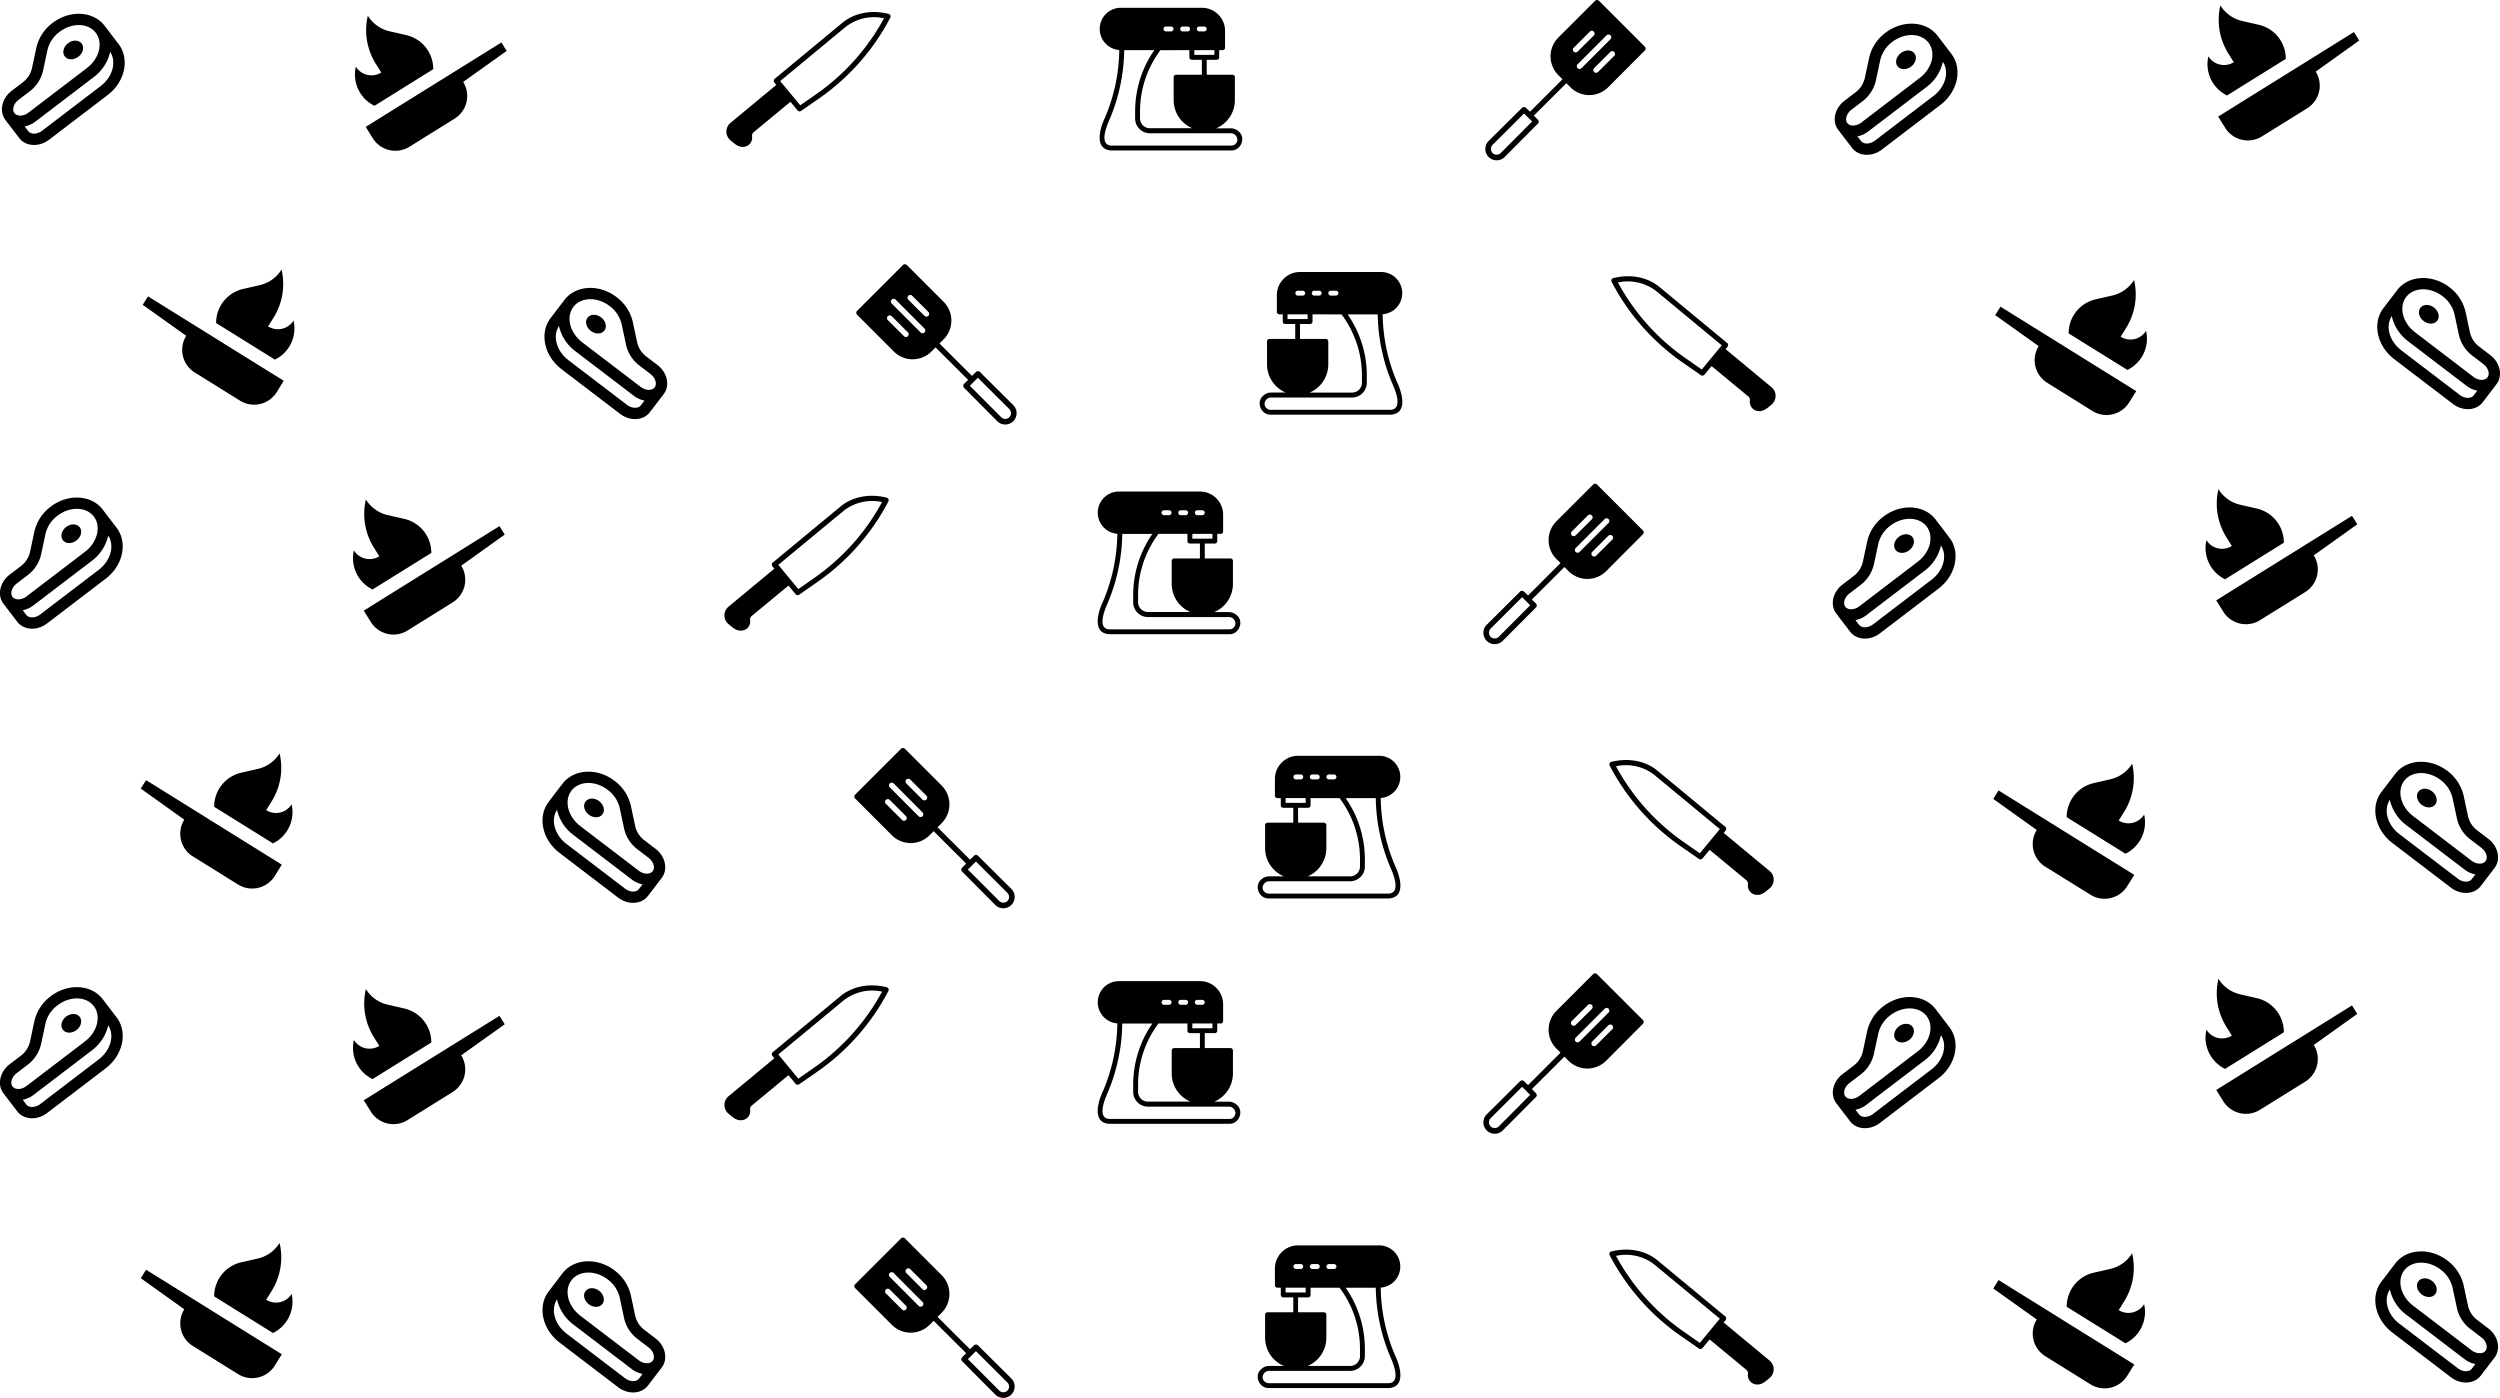 <svg xmlns="http://www.w3.org/2000/svg" viewBox="0 0 1286.77 719.51"><g id="Layer_2" data-name="Layer 2"><g id="Layer_2-2" data-name="Layer 2"><path d="M26.06,260.8a22.22,22.22,0,0,0-8.37,12.84l-2.23,10.44a12.67,12.67,0,0,1-4.77,7.34L5,295.75c-5.13,3.91-6.56,10.65-3.21,15l7.09,9.27c3.35,4.39,10.22,4.78,15.34.87l30.15-23c9-6.84,11.48-18.62,5.61-26.3l-7.09-9.28C47.05,254.64,35,254,26.06,260.8Zm24.79,32.47-30.15,23c-2.51,1.92-5.8,2-7.17.23l-1.85-2.43a13,13,0,0,0,5.48-2.44l30.15-23a22.2,22.2,0,0,0,8.38-12.93C59.07,280.83,57,288.55,50.85,293.27ZM43.77,284,13.62,307c-2.52,1.92-5.8,2-7.17.23s-.41-4.93,2.11-6.85l5.67-4.33a18.46,18.46,0,0,0,6.94-10.76l2.23-10.44a16.27,16.27,0,0,1,6.2-9.42c6.39-4.88,14.77-4.69,18.68.42S50.16,279.11,43.77,284Z"/><ellipse cx="36.68" cy="274.72" rx="5.47" ry="4.38" transform="translate(-159.2 78.65) rotate(-37.37)"/><path d="M222,284.59a17.9,17.9,0,0,0-13.81-17.5l-8.73-2a17.84,17.84,0,0,1-11.14-8,32.63,32.63,0,0,0,4.1,24.72l2.81,4.52a9.5,9.5,0,0,1-13.08-3.05,17.9,17.9,0,0,0,9.6,20.13L222,284.6Z"/><path d="M187.23,314.31l3.63,5.82a13.71,13.71,0,0,0,18.88,4.41L233,310.05a13.72,13.72,0,0,0,4.4-18.89l22.38-16-2.71-4.36Z"/><path d="M457.29,256.91a1.48,1.48,0,0,0-.37-.49,1.55,1.55,0,0,0-.54-.28c-8.91-2.2-17.65-.53-23.85,4.64l-34.78,28.78a1.36,1.36,0,0,0-.34.41,1.5,1.5,0,0,0-.15.51,1.41,1.41,0,0,0,.3,1l1,1.23L375,312.23a5.87,5.87,0,0,0-1.54,7.06,5.78,5.78,0,0,0,1.59,2c1.7,1.4,3.76,3.39,6.15,3.3a4.79,4.79,0,0,0,3.74-1.55,4.83,4.83,0,0,0,1-1.8,4.69,4.69,0,0,0,.17-2.07,2.27,2.27,0,0,1,.82-2.14l18.91-15.63,3.66,4.43a1.65,1.65,0,0,0,.41.34,1.57,1.57,0,0,0,.51.15,1.37,1.37,0,0,0,.9-.23l9.15-6.35a115.54,115.54,0,0,0,36.79-41.67,1.33,1.33,0,0,0,.16-.58,1.36,1.36,0,0,0-.11-.6ZM419,297.55l-8.1,5.64-10.29-12.45,33.69-27.88A23.8,23.8,0,0,1,454,258.41,113.08,113.08,0,0,1,419,297.55Z"/><path d="M636.84,316.91a6,6,0,0,0-2-1.37,6.25,6.25,0,0,0-2.37-.5H625a15.79,15.79,0,0,0,9.6-14.48V288.72a1.26,1.26,0,0,0-.37-.9,1.31,1.31,0,0,0-.9-.37H620.11v-7.68h5.15a1.31,1.31,0,0,0,.9-.37,1.26,1.26,0,0,0,.37-.9v-3.71h1.76a1.24,1.24,0,0,0,.89-.37,1.26,1.26,0,0,0,.37-.89v-8.62A11.92,11.92,0,0,0,617.64,253H575.86a10.89,10.89,0,0,0-.75,21.75,94,94,0,0,1-1.85,17.14,92.42,92.42,0,0,1-5.5,17.61c-2.55,5.29-5.86,16.29,3.09,16.94h61.87C637.52,326.59,640.36,320.3,636.84,316.91Zm-20.57-54.27h2.53a1.26,1.26,0,0,1,.9.37,1.24,1.24,0,0,1,.37.89,1.26,1.26,0,0,1-.37.9,1.31,1.31,0,0,1-.9.37h-2.53a1.28,1.28,0,0,1-.89-.37,1.26,1.26,0,0,1-.37-.9,1.26,1.26,0,0,1,1.26-1.26Zm-2.53,12.15h10.32v2.45H613.68Zm-6-12.15h2.53a1.26,1.26,0,0,1,1.26,1.26,1.26,1.26,0,0,1-.37.9,1.28,1.28,0,0,1-.89.37h-2.53a1.31,1.31,0,0,1-.9-.37,1.26,1.26,0,0,1-.37-.9,1.24,1.24,0,0,1,.37-.89A1.26,1.26,0,0,1,607.78,262.64Zm-8.56,0h2.53A1.28,1.28,0,0,1,603,263.9a1.28,1.28,0,0,1-1.27,1.27h-2.58a1.31,1.31,0,0,1-.9-.37,1.26,1.26,0,0,1-.37-.9,1.24,1.24,0,0,1,.37-.89,1.26,1.26,0,0,1,.9-.37Zm12,12.15v3.71a1.26,1.26,0,0,0,.37.9,1.3,1.3,0,0,0,.89.37h5.17v7.68H604.36a1.31,1.31,0,0,0-.9.37,1.26,1.26,0,0,0-.37.9v11.84A15.74,15.74,0,0,0,612.66,315H590.85a5.07,5.07,0,0,1-5.07-5.06v-3.8a52.51,52.51,0,0,1,10.49-31.35ZM635,323a3.12,3.12,0,0,1-1,.7,3.07,3.07,0,0,1-1.24.23H570.85c-6.23-.52-2.25-10-.76-13.42a94.14,94.14,0,0,0,7.55-35.7h15.5a55.14,55.14,0,0,0-9.88,31.39V310a7.61,7.61,0,0,0,7.6,7.6h41.61c2.78-.08,4.61,3.39,2.48,5.4Z"/><path d="M845.61,273,822,249.41a1.44,1.44,0,0,0-2,0l-18.91,18.9a13.72,13.72,0,0,0,0,19.39l2.12,2.1L786.5,306.51l-2.09-2a1.29,1.29,0,0,0-.46-.31,1.41,1.41,0,0,0-1.09,0,1.42,1.42,0,0,0-.47.31l-17.16,17.06a5.84,5.84,0,1,0,8.26,8.27l17.07-17.17a1.44,1.44,0,0,0,.31-.46,1.43,1.43,0,0,0,0-1.1,1.44,1.44,0,0,0-.31-.46l-2.09-2.09,16.75-16.7,2.11,2.11a13.71,13.71,0,0,0,19.38,0L845.61,275a1.42,1.42,0,0,0,0-2Zm-74.18,54.77a3,3,0,0,1-4.18,0,3,3,0,0,1-.65-1,3.15,3.15,0,0,1-.22-1.13,3,3,0,0,1,.87-2.1l16.2-16.15,4.14,4.14ZM809,275.57a1.44,1.44,0,0,1,0-2l8.38-8.37a1.41,1.41,0,0,1,1-.35,1.46,1.46,0,0,1,.95.42,1.4,1.4,0,0,1,.41.95,1.36,1.36,0,0,1-.34,1L811,275.57a1.44,1.44,0,0,1-2,0Zm4,8.53a1.44,1.44,0,0,1-2,0,1.45,1.45,0,0,1-.41-1,1.41,1.41,0,0,1,.41-1l15-15a1.43,1.43,0,0,1,1.93.07,1.42,1.42,0,0,1,.08,1.93Zm16.91-6.41-8.38,8.37a1.42,1.42,0,0,1-2.42-1,1.4,1.4,0,0,1,.42-1l8.37-8.38a1.48,1.48,0,0,1,1-.34,1.44,1.44,0,0,1,1.37,1.37,1.48,1.48,0,0,1-.34,1Z"/><path d="M969.42,265.9a22.22,22.22,0,0,0-8.37,12.84l-2.22,10.44a12.69,12.69,0,0,1-4.78,7.34l-5.67,4.33c-5.13,3.92-6.56,10.65-3.21,15l7.09,9.27c3.35,4.39,10.22,4.78,15.34.87l30.15-23c9-6.85,11.48-18.63,5.61-26.31l-7.08-9.28C990.41,259.74,978.38,259.06,969.42,265.9Zm24.79,32.47-30.15,23c-2.51,1.92-5.8,2-7.16.23L955,319.19a13,13,0,0,0,5.48-2.44l30.15-23a22.14,22.14,0,0,0,8.38-12.93C1002.43,285.93,1000.39,293.65,994.21,298.37Zm-7.08-9.28-30.15,23c-2.52,1.93-5.8,2-7.17.24s-.4-4.94,2.11-6.86l5.67-4.33a18.46,18.46,0,0,0,6.94-10.76L966.76,280a16.27,16.27,0,0,1,6.2-9.42c6.39-4.88,14.77-4.69,18.68.42S993.52,284.21,987.13,289.09Z"/><ellipse cx="980.04" cy="279.82" rx="5.47" ry="4.38" transform="translate(31.32 652.24) rotate(-37.37)"/><path d="M1175.51,279.28a17.88,17.88,0,0,0-13.81-17.5l-8.72-2a17.86,17.86,0,0,1-11.14-8,32.65,32.65,0,0,0,4.1,24.73l2.81,4.52a9.5,9.5,0,0,1-13.08-3,17.89,17.89,0,0,0,9.6,20.13l30.24-18.82Z"/><path d="M1140.72,309l3.62,5.82a13.71,13.71,0,0,0,18.89,4.4l23.29-14.48a13.71,13.71,0,0,0,4.4-18.89l22.39-16-2.72-4.36Z"/><path d="M1232.85,398.32l-7.08,9.28c-5.87,7.68-3.36,19.46,5.61,26.3l30.15,23c5.12,3.91,12,3.52,15.34-.87l7.09-9.27c3.35-4.39,1.92-11.13-3.21-15l-5.67-4.33a12.69,12.69,0,0,1-4.78-7.34l-2.22-10.44a22.22,22.22,0,0,0-8.37-12.84C1250.75,390,1238.72,390.64,1232.85,398.32Zm-2.77,13.38a22.2,22.2,0,0,0,8.38,12.93l30.15,23a13,13,0,0,0,5.48,2.44l-1.86,2.43c-1.36,1.8-4.65,1.69-7.16-.23l-30.15-23C1228.74,424.55,1226.7,416.83,1230.08,411.7Zm7.41-9.84c3.91-5.11,12.29-5.3,18.68-.42a16.27,16.27,0,0,1,6.2,9.42l2.23,10.44a18.46,18.46,0,0,0,6.94,10.76l5.67,4.33c2.51,1.92,3.48,5.06,2.11,6.85s-4.65,1.69-7.17-.23L1242,420C1235.61,415.11,1233.59,407,1237.49,401.86Z"/><ellipse cx="1249.09" cy="410.72" rx="4.38" ry="5.47" transform="translate(164.56 1154.17) rotate(-52.63)"/><path d="M1063.74,420.6,1094,439.41a17.89,17.89,0,0,0,9.59-20.13,9.49,9.49,0,0,1-13.07,3.05l2.81-4.52a32.72,32.72,0,0,0,4.1-24.72,17.84,17.84,0,0,1-11.14,8l-8.73,2a17.89,17.89,0,0,0-13.81,17.5Z"/><path d="M1028.66,406.85l-2.71,4.36,22.38,16a13.72,13.72,0,0,0,4.4,18.89L1076,460.54a13.72,13.72,0,0,0,18.89-4.41l3.63-5.82Z"/><path d="M828.48,392.91a1.36,1.36,0,0,0-.11.6,1.33,1.33,0,0,0,.16.58,115.54,115.54,0,0,0,36.79,41.67l9.15,6.35a1.36,1.36,0,0,0,.9.23,1.45,1.45,0,0,0,.5-.15,1.53,1.53,0,0,0,.42-.34l3.66-4.43,18.91,15.63a2.33,2.33,0,0,1,.82,2.14,4.78,4.78,0,0,0,1.2,3.87,4.79,4.79,0,0,0,3.74,1.55c2.39.09,4.45-1.9,6.15-3.3a5.92,5.92,0,0,0,1.62-7,6,6,0,0,0-1.57-2L887.18,428.7l1-1.23a1.46,1.46,0,0,0,.3-1,1.5,1.5,0,0,0-.15-.51,1.36,1.36,0,0,0-.34-.41l-34.78-28.78c-6.2-5.17-14.94-6.84-23.85-4.64a1.55,1.55,0,0,0-.54.28,1.48,1.48,0,0,0-.37.49Zm38.34,40.64a112.88,112.88,0,0,1-35.05-39.14,23.77,23.77,0,0,1,19.74,4.45l33.7,27.88-10.29,12.45-8.1-5.64Z"/><path d="M653.05,462.44h61.86c9-.65,5.65-11.65,3.09-16.94a91.79,91.79,0,0,1-7.34-34.75,10.89,10.89,0,0,0-.75-21.75H668.13a11.93,11.93,0,0,0-11.92,11.91v8.62a1.3,1.3,0,0,0,.37.89,1.26,1.26,0,0,0,.9.37h1.76v3.71a1.26,1.26,0,0,0,.37.9,1.31,1.31,0,0,0,.9.37h5.15v7.68H652.41a1.3,1.3,0,0,0-.89.37,1.26,1.26,0,0,0-.37.9v11.84a15.75,15.75,0,0,0,9.6,14.48H653.3a6.25,6.25,0,0,0-2.37.5,6,6,0,0,0-2,1.37C645.41,456.3,648.25,462.59,653.05,462.44ZM670.39,399a1.24,1.24,0,0,1,.37.89,1.26,1.26,0,0,1-.37.9,1.3,1.3,0,0,1-.89.37H667a1.3,1.3,0,0,1-.89-.37,1.26,1.26,0,0,1-.37-.9,1.24,1.24,0,0,1,.37-.89,1.26,1.26,0,0,1,.89-.37h2.54A1.26,1.26,0,0,1,670.39,399Zm1.7,14.23H661.71v-2.45H672Zm6.8-14.23a1.24,1.24,0,0,1,.37.89,1.26,1.26,0,0,1-.37.9,1.31,1.31,0,0,1-.9.37h-2.53a1.26,1.26,0,0,1-1.27-1.27,1.28,1.28,0,0,1,.37-.89,1.26,1.26,0,0,1,.9-.37H678A1.26,1.26,0,0,1,678.89,399Zm7.71-.37a1.26,1.26,0,0,1,.9.37,1.24,1.24,0,0,1,.37.89,1.26,1.26,0,0,1-.37.9,1.31,1.31,0,0,1-.9.37H684a1.26,1.26,0,0,1-1.27-1.27,1.28,1.28,0,0,1,.37-.89,1.26,1.26,0,0,1,.9-.37h2.58Zm2.9,12.19A52.51,52.51,0,0,1,700,442.18V446a5.07,5.07,0,0,1-5.07,5.06H673.1a15.77,15.77,0,0,0,9.58-14.48V424.72a1.26,1.26,0,0,0-1.27-1.27H668.13v-7.68h5.16a1.31,1.31,0,0,0,.9-.37,1.26,1.26,0,0,0,.37-.9v-3.71ZM650.82,459c-2.13-2-.3-5.48,2.48-5.4h41.61a7.61,7.61,0,0,0,7.6-7.6v-3.8a55.14,55.14,0,0,0-9.88-31.39h15.5a94.38,94.38,0,0,0,7.54,35.7c1.5,3.38,5.47,12.9-.76,13.42H653.05a3.07,3.07,0,0,1-1.24-.23,3.12,3.12,0,0,1-1-.7Z"/><path d="M439.74,410a1.38,1.38,0,0,0,.42,1l18.9,18.92a13.71,13.71,0,0,0,19.38,0l2.11-2.11,16.75,16.7-2.09,2.09a1.44,1.44,0,0,0-.31.46,1.43,1.43,0,0,0,0,1.1,1.44,1.44,0,0,0,.31.46l17.07,17.17a5.84,5.84,0,0,0,8.26-8.27l-17.17-17.06a1.29,1.29,0,0,0-.46-.31,1.41,1.41,0,0,0-1.09,0,1.33,1.33,0,0,0-.47.31l-2.09,2L482.55,425.8l2.12-2.1a13.75,13.75,0,0,0,0-19.39l-18.91-18.9a1.44,1.44,0,0,0-2,0L440.16,409A1.38,1.38,0,0,0,439.74,410Zm58.44,37.57,4.14-4.14,16.2,16.15a3,3,0,0,1,.87,2.1,3,3,0,0,1-.87,2.09,3,3,0,0,1-4.18,0Zm-21.37-36a1.44,1.44,0,0,1-2,0l-8.37-8.38a1.41,1.41,0,0,1-.35-1,1.44,1.44,0,0,1,1.37-1.37,1.41,1.41,0,0,1,1,.35l8.38,8.37a1.44,1.44,0,0,1,0,2Zm-18.92-6.42a1.45,1.45,0,0,1-.34-1,1.43,1.43,0,0,1,2.35-1l14.94,15a1.38,1.38,0,0,1,.42,1,1.42,1.42,0,0,1-.42,1,1.37,1.37,0,0,1-1,.41,1.41,1.41,0,0,1-1-.41Zm-2,8.54a1.43,1.43,0,0,1-.34-1,1.42,1.42,0,0,1,1.36-1.37,1.45,1.45,0,0,1,1,.34l8.38,8.38a1.39,1.39,0,0,1,.41,1,1.37,1.37,0,0,1-.41,1,1.42,1.42,0,0,1-1,.42,1.38,1.38,0,0,1-1-.42l-8.38-8.37Z"/><path d="M289.49,403.42l-7.08,9.28c-5.87,7.68-3.36,19.46,5.6,26.31l30.15,23c5.13,3.91,12,3.52,15.35-.87l7.09-9.27c3.35-4.39,1.91-11.12-3.21-15l-5.67-4.33a12.64,12.64,0,0,1-4.78-7.34l-2.22-10.44a22.22,22.22,0,0,0-8.37-12.84C307.39,395.06,295.36,395.74,289.49,403.42Zm-2.77,13.38a22.14,22.14,0,0,0,8.38,12.93l30.15,23a13,13,0,0,0,5.48,2.44l-1.86,2.43c-1.37,1.8-4.65,1.69-7.16-.23l-30.15-23C285.38,429.65,283.34,421.93,286.72,416.8Zm7.41-9.84c3.91-5.11,12.29-5.3,18.68-.42A16.27,16.27,0,0,1,319,416l2.22,10.44a18.48,18.48,0,0,0,6.95,10.76l5.67,4.33c2.51,1.92,3.48,5.06,2.11,6.86s-4.66,1.69-7.17-.24l-30.15-23C292.25,420.21,290.23,412.08,294.13,407Z"/><ellipse cx="305.73" cy="415.82" rx="4.38" ry="5.47" transform="translate(-210.3 406.43) rotate(-52.63)"/><path d="M110.26,415.28,140.5,434.1A17.9,17.9,0,0,0,150.1,414,9.5,9.5,0,0,1,137,417l2.81-4.52a32.65,32.65,0,0,0,4.1-24.73,17.86,17.86,0,0,1-11.14,8l-8.73,2a17.88,17.88,0,0,0-13.8,17.5Z"/><path d="M75.18,401.54l-2.72,4.36,22.39,16a13.71,13.71,0,0,0,4.4,18.89l23.29,14.48a13.71,13.71,0,0,0,18.89-4.4l3.62-5.82Z"/><path d="M26.06,512.8a22.22,22.22,0,0,0-8.37,12.84l-2.23,10.44a12.67,12.67,0,0,1-4.77,7.34L5,547.75c-5.13,3.91-6.56,10.65-3.21,15l7.09,9.27c3.35,4.39,10.22,4.78,15.34.87l30.15-23c9-6.84,11.48-18.62,5.61-26.3l-7.09-9.28C47.05,506.64,35,506,26.06,512.8Zm24.79,32.47-30.15,23c-2.51,1.92-5.8,2-7.17.23l-1.85-2.43a13,13,0,0,0,5.48-2.44l30.15-23a22.2,22.2,0,0,0,8.38-12.93C59.07,532.83,57,540.55,50.85,545.27ZM43.77,536,13.62,559c-2.52,1.92-5.8,2-7.17.23s-.41-4.93,2.11-6.85l5.67-4.33a18.46,18.46,0,0,0,6.94-10.76l2.23-10.44a16.27,16.27,0,0,1,6.2-9.42c6.39-4.88,14.77-4.69,18.68.42S50.16,531.11,43.77,536Z"/><ellipse cx="36.68" cy="526.72" rx="5.47" ry="4.38" transform="translate(-312.15 130.37) rotate(-37.37)"/><path d="M222,536.59a17.9,17.9,0,0,0-13.81-17.5l-8.73-2a17.84,17.84,0,0,1-11.14-8,32.63,32.63,0,0,0,4.1,24.72l2.81,4.52a9.5,9.5,0,0,1-13.08-3.05,17.9,17.9,0,0,0,9.6,20.13L222,536.6Z"/><path d="M187.23,566.31l3.63,5.82a13.71,13.71,0,0,0,18.88,4.41L233,562.05a13.72,13.72,0,0,0,4.4-18.89l22.38-15.95-2.71-4.36Z"/><path d="M457.29,508.91a1.48,1.48,0,0,0-.37-.49,1.55,1.55,0,0,0-.54-.28c-8.91-2.2-17.65-.53-23.85,4.64l-34.78,28.78a1.36,1.36,0,0,0-.34.41,1.5,1.5,0,0,0-.15.51,1.41,1.41,0,0,0,.3,1l1,1.23L375,564.23a5.87,5.87,0,0,0-1.54,7.06,5.78,5.78,0,0,0,1.59,2c1.7,1.4,3.76,3.39,6.15,3.3a4.79,4.79,0,0,0,3.74-1.55,4.83,4.83,0,0,0,1-1.8,4.69,4.69,0,0,0,.17-2.07,2.27,2.27,0,0,1,.82-2.14l18.91-15.63,3.66,4.43a1.65,1.65,0,0,0,.41.34,1.57,1.57,0,0,0,.51.15,1.37,1.37,0,0,0,.9-.23l9.15-6.35a115.54,115.54,0,0,0,36.79-41.67,1.33,1.33,0,0,0,.16-.58,1.36,1.36,0,0,0-.11-.6ZM419,549.55l-8.1,5.64-10.29-12.45,33.69-27.88A23.8,23.8,0,0,1,454,510.41,113.08,113.08,0,0,1,419,549.55Z"/><path d="M636.84,568.91a6,6,0,0,0-2-1.37,6.25,6.25,0,0,0-2.37-.5H625a15.79,15.79,0,0,0,9.6-14.48V540.72a1.26,1.26,0,0,0-.37-.9,1.31,1.31,0,0,0-.9-.37H620.11v-7.68h5.15a1.31,1.31,0,0,0,.9-.37,1.26,1.26,0,0,0,.37-.9v-3.71h1.76a1.24,1.24,0,0,0,.89-.37,1.26,1.26,0,0,0,.37-.89v-8.62A11.92,11.92,0,0,0,617.64,505H575.86a10.89,10.89,0,0,0-.75,21.75,94,94,0,0,1-1.85,17.14,92.42,92.42,0,0,1-5.5,17.61c-2.55,5.29-5.86,16.29,3.09,16.94h61.87C637.52,578.59,640.36,572.3,636.84,568.91Zm-20.57-54.27h2.53a1.26,1.26,0,0,1,.9.37,1.24,1.24,0,0,1,.37.89,1.26,1.26,0,0,1-.37.9,1.31,1.31,0,0,1-.9.37h-2.53a1.28,1.28,0,0,1-.89-.37,1.26,1.26,0,0,1-.37-.9,1.26,1.26,0,0,1,1.26-1.26Zm-2.53,12.15h10.32v2.45H613.68Zm-6-12.15h2.53a1.26,1.26,0,0,1,1.26,1.26,1.26,1.26,0,0,1-.37.9,1.28,1.28,0,0,1-.89.37h-2.53a1.31,1.31,0,0,1-.9-.37,1.26,1.26,0,0,1-.37-.9,1.24,1.24,0,0,1,.37-.89A1.26,1.26,0,0,1,607.78,514.64Zm-8.56,0h2.53A1.28,1.28,0,0,1,603,515.9a1.28,1.28,0,0,1-1.27,1.27h-2.58a1.31,1.31,0,0,1-.9-.37,1.26,1.26,0,0,1-.37-.9,1.24,1.24,0,0,1,.37-.89,1.26,1.26,0,0,1,.9-.37Zm12,12.15v3.71a1.26,1.26,0,0,0,.37.9,1.3,1.3,0,0,0,.89.37h5.17v7.68H604.36a1.31,1.31,0,0,0-.9.37,1.26,1.26,0,0,0-.37.9v11.84A15.74,15.74,0,0,0,612.66,567H590.85a5.07,5.07,0,0,1-5.07-5.06v-3.8a52.51,52.51,0,0,1,10.49-31.35ZM635,575a3.12,3.12,0,0,1-1,.7,3.07,3.07,0,0,1-1.24.23H570.85c-6.23-.52-2.25-10-.76-13.42a94.14,94.14,0,0,0,7.55-35.7h15.5a55.14,55.14,0,0,0-9.88,31.39V562a7.61,7.61,0,0,0,7.6,7.6h41.61c2.78-.08,4.61,3.39,2.48,5.4Z"/><path d="M845.61,525,822,501.41a1.44,1.44,0,0,0-2,0l-18.91,18.9a13.72,13.72,0,0,0,0,19.39l2.12,2.1L786.5,558.51l-2.09-2a1.29,1.29,0,0,0-.46-.31,1.41,1.41,0,0,0-1.09,0,1.42,1.42,0,0,0-.47.31l-17.16,17.06a5.84,5.84,0,1,0,8.26,8.27l17.07-17.17a1.44,1.44,0,0,0,.31-.46,1.43,1.43,0,0,0,0-1.1,1.44,1.44,0,0,0-.31-.46l-2.09-2.09,16.75-16.7,2.11,2.11a13.71,13.71,0,0,0,19.38,0L845.61,527a1.42,1.42,0,0,0,0-2Zm-74.18,54.77a3,3,0,0,1-4.18,0,3,3,0,0,1-.65-1,3.15,3.15,0,0,1-.22-1.13,3,3,0,0,1,.87-2.1l16.2-16.15,4.14,4.14ZM809,527.57a1.44,1.44,0,0,1,0-2l8.38-8.37a1.41,1.41,0,0,1,1-.35,1.46,1.46,0,0,1,.95.42,1.4,1.4,0,0,1,.41,1,1.36,1.36,0,0,1-.34,1L811,527.57a1.44,1.44,0,0,1-2,0Zm4,8.53a1.44,1.44,0,0,1-2,0,1.45,1.45,0,0,1-.41-1,1.41,1.41,0,0,1,.41-1l15-15a1.43,1.43,0,0,1,1.93.07,1.42,1.42,0,0,1,.08,1.93Zm16.91-6.41-8.38,8.37a1.42,1.42,0,0,1-2.42-1,1.4,1.4,0,0,1,.42-1l8.37-8.38a1.48,1.48,0,0,1,1-.34,1.44,1.44,0,0,1,1.37,1.37,1.48,1.48,0,0,1-.34,1Z"/><path d="M969.42,517.9a22.22,22.22,0,0,0-8.37,12.84l-2.22,10.44a12.69,12.69,0,0,1-4.78,7.34l-5.67,4.33c-5.13,3.92-6.56,10.65-3.21,15l7.09,9.27c3.35,4.39,10.22,4.78,15.34.87l30.15-23c9-6.85,11.48-18.63,5.61-26.31l-7.08-9.28C990.41,511.74,978.38,511.06,969.42,517.9Zm24.79,32.47-30.15,23c-2.51,1.92-5.8,2-7.16.23L955,571.19a13,13,0,0,0,5.48-2.44l30.15-23a22.14,22.14,0,0,0,8.38-12.93C1002.43,537.93,1000.39,545.65,994.21,550.37Zm-7.08-9.28-30.15,23c-2.52,1.93-5.8,2-7.17.24s-.4-4.94,2.11-6.86l5.67-4.33a18.46,18.46,0,0,0,6.94-10.76L966.76,532a16.27,16.27,0,0,1,6.2-9.42c6.39-4.88,14.77-4.69,18.68.42S993.52,536.21,987.13,541.09Z"/><ellipse cx="980.04" cy="531.82" rx="5.47" ry="4.38" transform="translate(-121.63 703.96) rotate(-37.37)"/><path d="M1175.51,531.28a17.88,17.88,0,0,0-13.81-17.5l-8.72-2a17.86,17.86,0,0,1-11.14-8,32.65,32.65,0,0,0,4.1,24.73l2.81,4.52a9.5,9.5,0,0,1-13.08-3,17.89,17.89,0,0,0,9.6,20.13l30.24-18.82Z"/><path d="M1140.72,561l3.62,5.82a13.71,13.71,0,0,0,18.89,4.4l23.29-14.48a13.71,13.71,0,0,0,4.4-18.89l22.39-16-2.72-4.36Z"/><path d="M1232.85,650.32l-7.08,9.28c-5.87,7.68-3.36,19.46,5.61,26.3l30.15,23c5.12,3.91,12,3.52,15.34-.87l7.09-9.27c3.35-4.39,1.92-11.13-3.21-15l-5.67-4.33a12.69,12.69,0,0,1-4.78-7.34l-2.22-10.44a22.22,22.22,0,0,0-8.37-12.84C1250.75,642,1238.72,642.64,1232.85,650.32Zm-2.77,13.38a22.2,22.2,0,0,0,8.38,12.93l30.15,23a13,13,0,0,0,5.48,2.44l-1.86,2.43c-1.36,1.8-4.65,1.69-7.16-.23l-30.15-23C1228.74,676.55,1226.7,668.83,1230.08,663.7Zm7.41-9.84c3.91-5.11,12.29-5.3,18.68-.42a16.27,16.27,0,0,1,6.2,9.42l2.23,10.44a18.46,18.46,0,0,0,6.94,10.76l5.67,4.33c2.51,1.92,3.48,5.06,2.11,6.85s-4.65,1.69-7.17-.23L1242,672C1235.61,667.11,1233.59,659,1237.49,653.86Z"/><ellipse cx="1249.09" cy="662.72" rx="4.38" ry="5.47" transform="translate(-35.71 1253.22) rotate(-52.63)"/><path d="M1063.74,672.6,1094,691.41a17.89,17.89,0,0,0,9.59-20.13,9.49,9.49,0,0,1-13.07,3.05l2.81-4.52a32.72,32.72,0,0,0,4.1-24.72,17.84,17.84,0,0,1-11.14,8l-8.73,2a17.89,17.89,0,0,0-13.81,17.5Z"/><path d="M1028.66,658.85l-2.71,4.36,22.38,15.95a13.72,13.72,0,0,0,4.4,18.89L1076,712.54a13.72,13.72,0,0,0,18.89-4.41l3.63-5.82Z"/><path d="M828.48,644.91a1.36,1.36,0,0,0-.11.6,1.33,1.33,0,0,0,.16.58,115.54,115.54,0,0,0,36.79,41.67l9.15,6.35a1.36,1.36,0,0,0,.9.23,1.45,1.45,0,0,0,.5-.15,1.53,1.53,0,0,0,.42-.34l3.66-4.43,18.91,15.63a2.33,2.33,0,0,1,.82,2.14,4.78,4.78,0,0,0,1.2,3.87,4.79,4.79,0,0,0,3.74,1.55c2.39.09,4.45-1.9,6.15-3.3a5.92,5.92,0,0,0,1.62-7,6,6,0,0,0-1.57-2L887.18,680.7l1-1.23a1.46,1.46,0,0,0,.3-1,1.5,1.5,0,0,0-.15-.51,1.36,1.36,0,0,0-.34-.41l-34.78-28.78c-6.2-5.17-14.94-6.84-23.85-4.64a1.55,1.55,0,0,0-.54.28,1.48,1.48,0,0,0-.37.49Zm38.34,40.64a112.88,112.88,0,0,1-35.05-39.14,23.77,23.77,0,0,1,19.74,4.45l33.7,27.88-10.29,12.45-8.1-5.64Z"/><path d="M653.05,714.44h61.86c9-.65,5.65-11.65,3.09-16.94a91.79,91.79,0,0,1-7.34-34.75,10.89,10.89,0,0,0-.75-21.75H668.13a11.93,11.93,0,0,0-11.92,11.91v8.62a1.3,1.3,0,0,0,.37.89,1.26,1.26,0,0,0,.9.37h1.76v3.71a1.26,1.26,0,0,0,.37.9,1.31,1.31,0,0,0,.9.37h5.15v7.68H652.41a1.3,1.3,0,0,0-.89.37,1.26,1.26,0,0,0-.37.9v11.84a15.75,15.75,0,0,0,9.6,14.48H653.3a6.25,6.25,0,0,0-2.37.5,6,6,0,0,0-2,1.37C645.41,708.3,648.25,714.59,653.05,714.44ZM670.39,651a1.24,1.24,0,0,1,.37.89,1.26,1.26,0,0,1-.37.9,1.3,1.3,0,0,1-.89.37H667a1.3,1.3,0,0,1-.89-.37,1.26,1.26,0,0,1-.37-.9,1.24,1.24,0,0,1,.37-.89,1.26,1.26,0,0,1,.89-.37h2.54A1.26,1.26,0,0,1,670.39,651Zm1.7,14.23H661.71v-2.45H672Zm6.8-14.23a1.24,1.24,0,0,1,.37.89,1.26,1.26,0,0,1-.37.9,1.31,1.31,0,0,1-.9.37h-2.53a1.26,1.26,0,0,1-1.27-1.27,1.28,1.28,0,0,1,.37-.89,1.26,1.26,0,0,1,.9-.37H678A1.26,1.26,0,0,1,678.89,651Zm7.71-.37a1.26,1.26,0,0,1,.9.37,1.24,1.24,0,0,1,.37.89,1.26,1.26,0,0,1-.37.9,1.31,1.31,0,0,1-.9.37H684a1.26,1.26,0,0,1-1.27-1.27,1.28,1.28,0,0,1,.37-.89,1.26,1.26,0,0,1,.9-.37h2.58Zm2.9,12.19A52.51,52.51,0,0,1,700,694.18V698a5.07,5.07,0,0,1-5.07,5.06H673.1a15.77,15.77,0,0,0,9.58-14.48V676.72a1.26,1.26,0,0,0-1.27-1.27H668.13v-7.68h5.16a1.31,1.31,0,0,0,.9-.37,1.26,1.26,0,0,0,.37-.9v-3.71ZM650.82,711c-2.13-2-.3-5.48,2.48-5.4h41.61a7.61,7.61,0,0,0,7.6-7.6v-3.8a55.14,55.14,0,0,0-9.88-31.39h15.5a94.38,94.38,0,0,0,7.54,35.7c1.5,3.38,5.47,12.9-.76,13.42H653.05a3.07,3.07,0,0,1-1.24-.23,3.12,3.12,0,0,1-1-.7Z"/><path d="M439.74,662a1.38,1.38,0,0,0,.42,1l18.9,18.92a13.71,13.71,0,0,0,19.38,0l2.11-2.11,16.75,16.7-2.09,2.09a1.44,1.44,0,0,0-.31.46,1.43,1.43,0,0,0,0,1.1,1.44,1.44,0,0,0,.31.46l17.07,17.17a5.84,5.84,0,0,0,8.26-8.27l-17.17-17.06a1.29,1.29,0,0,0-.46-.31,1.41,1.41,0,0,0-1.09,0,1.33,1.33,0,0,0-.47.31l-2.09,2L482.55,677.8l2.12-2.1a13.75,13.75,0,0,0,0-19.39l-18.91-18.9a1.44,1.44,0,0,0-2,0L440.16,661A1.38,1.38,0,0,0,439.74,662Zm58.44,37.57,4.14-4.14,16.2,16.15a3,3,0,0,1,.87,2.1,3,3,0,0,1-.87,2.09,3,3,0,0,1-4.18,0Zm-21.37-36a1.44,1.44,0,0,1-2,0l-8.37-8.38a1.41,1.41,0,0,1-.35-1,1.44,1.44,0,0,1,1.37-1.37,1.41,1.41,0,0,1,1,.35l8.38,8.37a1.44,1.44,0,0,1,0,2Zm-18.92-6.42a1.45,1.45,0,0,1-.34-1,1.43,1.43,0,0,1,2.35-1l14.94,15a1.38,1.38,0,0,1,.42,1,1.42,1.42,0,0,1-.42,1,1.37,1.37,0,0,1-1,.41,1.41,1.41,0,0,1-1-.41Zm-2,8.54a1.43,1.43,0,0,1-.34-1,1.42,1.42,0,0,1,1.36-1.37,1.45,1.45,0,0,1,1,.34l8.38,8.38a1.39,1.39,0,0,1,.41,1,1.37,1.37,0,0,1-.41,1,1.42,1.42,0,0,1-1,.42,1.38,1.38,0,0,1-1-.42l-8.38-8.37Z"/><path d="M289.49,655.42l-7.08,9.28c-5.87,7.68-3.36,19.46,5.6,26.31l30.15,23c5.13,3.91,12,3.52,15.35-.87l7.09-9.27c3.35-4.39,1.91-11.12-3.21-15l-5.67-4.33a12.64,12.64,0,0,1-4.78-7.34l-2.22-10.44a22.22,22.22,0,0,0-8.37-12.84C307.39,647.06,295.36,647.74,289.49,655.42Zm-2.77,13.38a22.14,22.14,0,0,0,8.38,12.93l30.15,23a13,13,0,0,0,5.48,2.44l-1.86,2.43c-1.37,1.8-4.65,1.69-7.16-.23l-30.15-23C285.38,681.65,283.34,673.93,286.72,668.8Zm7.41-9.84c3.91-5.11,12.29-5.3,18.68-.42A16.27,16.27,0,0,1,319,668l2.22,10.44a18.48,18.48,0,0,0,6.95,10.76l5.67,4.33c2.51,1.92,3.48,5.06,2.11,6.86s-4.66,1.69-7.17-.24l-30.15-23C292.25,672.21,290.23,664.08,294.13,659Z"/><ellipse cx="305.73" cy="667.82" rx="4.38" ry="5.47" transform="translate(-410.58 505.48) rotate(-52.63)"/><path d="M110.26,667.28,140.5,686.1A17.9,17.9,0,0,0,150.1,666,9.5,9.5,0,0,1,137,669l2.81-4.52a32.65,32.65,0,0,0,4.1-24.73,17.86,17.86,0,0,1-11.14,8l-8.73,2a17.88,17.88,0,0,0-13.8,17.5Z"/><path d="M75.18,653.54l-2.72,4.36,22.39,16a13.71,13.71,0,0,0,4.4,18.89l23.29,14.48a13.71,13.71,0,0,0,18.89-4.4l3.62-5.82Z"/><path d="M27.06,11.8a22.22,22.22,0,0,0-8.37,12.84L16.46,35.08a12.67,12.67,0,0,1-4.77,7.34L6,46.75C.89,50.66-.54,57.4,2.81,61.79L9.9,71.06c3.35,4.39,10.22,4.78,15.34.87l30.15-23c9-6.84,11.48-18.62,5.61-26.3l-7.09-9.28C48.05,5.64,36,5,27.06,11.8ZM51.85,44.27l-30.15,23c-2.51,1.92-5.8,2-7.17.23l-1.85-2.43a13,13,0,0,0,5.48-2.44l30.15-23A22.2,22.2,0,0,0,56.69,26.7C60.07,31.83,58,39.55,51.85,44.27ZM44.77,35,14.62,58c-2.52,1.92-5.8,2-7.17.23S7,53.31,9.56,51.39l5.67-4.33A18.46,18.46,0,0,0,22.17,36.3L24.4,25.86a16.27,16.27,0,0,1,6.2-9.42c6.39-4.88,14.77-4.69,18.68.42S51.16,30.11,44.77,35Z"/><ellipse cx="37.68" cy="25.72" rx="5.47" ry="4.38" transform="translate(-7.87 28.15) rotate(-37.37)"/><path d="M223,35.59a17.9,17.9,0,0,0-13.81-17.5l-8.73-2a17.84,17.84,0,0,1-11.14-8,32.63,32.63,0,0,0,4.1,24.72l2.81,4.52a9.5,9.5,0,0,1-13.08-3,17.9,17.9,0,0,0,9.6,20.13L223,35.6Z"/><path d="M188.23,65.31l3.63,5.82a13.71,13.71,0,0,0,18.88,4.41L234,61.05a13.72,13.72,0,0,0,4.4-18.89l22.38-15.95-2.71-4.36Z"/><path d="M458.29,7.91a1.48,1.48,0,0,0-.37-.49,1.55,1.55,0,0,0-.54-.28c-8.91-2.2-17.65-.53-23.85,4.64L398.75,40.56a1.36,1.36,0,0,0-.34.41,1.5,1.5,0,0,0-.15.51,1.41,1.41,0,0,0,.3,1l1,1.23L376,63.23a5.87,5.87,0,0,0-1.54,7.06,5.78,5.78,0,0,0,1.59,2c1.7,1.4,3.76,3.39,6.15,3.3a4.79,4.79,0,0,0,3.74-1.55,4.83,4.83,0,0,0,1-1.8,4.69,4.69,0,0,0,.17-2.07,2.27,2.27,0,0,1,.82-2.14l18.91-15.63,3.66,4.43a1.65,1.65,0,0,0,.41.34,1.57,1.57,0,0,0,.51.15,1.37,1.37,0,0,0,.9-.23l9.15-6.35A115.54,115.54,0,0,0,458.24,9.09a1.33,1.33,0,0,0,.16-.58,1.36,1.36,0,0,0-.11-.6ZM420,48.55l-8.1,5.64L401.56,41.74l33.69-27.88A23.8,23.8,0,0,1,455,9.41,113.08,113.08,0,0,1,420,48.55Z"/><path d="M637.84,67.91a6,6,0,0,0-2-1.37,6.25,6.25,0,0,0-2.37-.5H626a15.79,15.79,0,0,0,9.6-14.48V39.72a1.26,1.26,0,0,0-.37-.9,1.31,1.31,0,0,0-.9-.37H621.11V30.77h5.15a1.31,1.31,0,0,0,.9-.37,1.26,1.26,0,0,0,.37-.9V25.79h1.76a1.24,1.24,0,0,0,.89-.37,1.26,1.26,0,0,0,.37-.89V15.91A11.92,11.92,0,0,0,618.64,4H576.86a10.89,10.89,0,0,0-.75,21.75,94,94,0,0,1-1.85,17.14,92.42,92.42,0,0,1-5.5,17.61c-2.55,5.29-5.86,16.29,3.09,16.94h61.87C638.52,77.59,641.36,71.3,637.84,67.91ZM617.27,13.64h2.53a1.26,1.26,0,0,1,.9.37,1.24,1.24,0,0,1,.37.89,1.26,1.26,0,0,1-.37.9,1.31,1.31,0,0,1-.9.37h-2.53a1.28,1.28,0,0,1-.89-.37,1.26,1.26,0,0,1-.37-.9,1.26,1.26,0,0,1,1.26-1.26Zm-2.53,12.15h10.32v2.45H614.68Zm-6-12.15h2.53a1.26,1.26,0,0,1,1.26,1.26,1.26,1.26,0,0,1-.37.9,1.28,1.28,0,0,1-.89.37h-2.53a1.31,1.31,0,0,1-.9-.37,1.26,1.26,0,0,1-.37-.9,1.24,1.24,0,0,1,.37-.89A1.26,1.26,0,0,1,608.78,13.64Zm-8.56,0h2.53A1.28,1.28,0,0,1,604,14.9a1.28,1.28,0,0,1-1.27,1.27h-2.58a1.31,1.31,0,0,1-.9-.37,1.26,1.26,0,0,1-.37-.9,1.24,1.24,0,0,1,.37-.89,1.26,1.26,0,0,1,.9-.37Zm12,12.15V29.5a1.26,1.26,0,0,0,.37.9,1.3,1.3,0,0,0,.89.37h5.17v7.68H605.36a1.31,1.31,0,0,0-.9.37,1.26,1.26,0,0,0-.37.9V51.56A15.74,15.74,0,0,0,613.66,66H591.85A5.07,5.07,0,0,1,586.78,61v-3.8a52.51,52.51,0,0,1,10.49-31.35ZM636,74a3.12,3.12,0,0,1-1,.7,3.07,3.07,0,0,1-1.24.23H571.85c-6.23-.52-2.25-10-.76-13.42a94.14,94.14,0,0,0,7.55-35.7h15.5a55.14,55.14,0,0,0-9.88,31.39V61a7.61,7.61,0,0,0,7.6,7.6h41.61c2.78-.08,4.61,3.39,2.48,5.4Z"/><path d="M846.61,24,823,.41a1.44,1.44,0,0,0-2,0L802.1,19.31a13.72,13.72,0,0,0,0,19.39l2.12,2.1L787.5,57.51l-2.09-2a1.29,1.29,0,0,0-.46-.31,1.41,1.41,0,0,0-1.09,0,1.42,1.42,0,0,0-.47.31L766.23,72.53a5.84,5.84,0,1,0,8.26,8.27l17.07-17.17a1.44,1.44,0,0,0,.31-.46,1.43,1.43,0,0,0,0-1.1,1.44,1.44,0,0,0-.31-.46l-2.09-2.09,16.75-16.7,2.11,2.11a13.71,13.71,0,0,0,19.38,0L846.61,26a1.42,1.42,0,0,0,0-2ZM772.43,78.78a3,3,0,0,1-4.18,0,3,3,0,0,1-.65-1,3.15,3.15,0,0,1-.22-1.13,3,3,0,0,1,.87-2.1l16.2-16.15,4.14,4.14ZM810,26.57a1.44,1.44,0,0,1,0-2l8.38-8.37a1.41,1.41,0,0,1,1-.35,1.46,1.46,0,0,1,.95.42,1.4,1.4,0,0,1,.41.95,1.36,1.36,0,0,1-.34,1L812,26.57a1.44,1.44,0,0,1-2,0Zm4,8.53a1.44,1.44,0,0,1-2,0,1.45,1.45,0,0,1-.41-1,1.41,1.41,0,0,1,.41-1l15-15a1.43,1.43,0,0,1,1.93.07,1.42,1.42,0,0,1,.08,1.93Zm16.91-6.41-8.38,8.37a1.42,1.42,0,0,1-2.42-1,1.4,1.4,0,0,1,.42-1l8.37-8.38a1.48,1.48,0,0,1,1-.34,1.44,1.44,0,0,1,1.37,1.37,1.48,1.48,0,0,1-.34,1Z"/><path d="M970.42,16.9a22.22,22.22,0,0,0-8.37,12.84l-2.22,10.44a12.69,12.69,0,0,1-4.78,7.34l-5.67,4.33c-5.13,3.92-6.56,10.65-3.21,15l7.09,9.27c3.35,4.39,10.22,4.78,15.34.87l30.15-23c9-6.85,11.48-18.63,5.61-26.31l-7.08-9.28C991.41,10.74,979.38,10.06,970.42,16.9Zm24.79,32.47-30.15,23c-2.51,1.92-5.8,2-7.16.23L956,70.19a13,13,0,0,0,5.48-2.44l30.15-23a22.14,22.14,0,0,0,8.38-12.93C1003.43,36.93,1001.39,44.65,995.21,49.37Zm-7.08-9.28L958,63.11c-2.52,1.93-5.8,2-7.17.24s-.4-4.94,2.11-6.86l5.67-4.33a18.46,18.46,0,0,0,6.94-10.76L967.76,31a16.27,16.27,0,0,1,6.2-9.42c6.39-4.88,14.77-4.69,18.68.42S994.52,35.21,988.13,40.09Z"/><ellipse cx="981.04" cy="30.82" rx="5.47" ry="4.38" transform="translate(182.65 601.74) rotate(-37.37)"/><path d="M1176.51,30.28a17.88,17.88,0,0,0-13.81-17.5l-8.72-2a17.86,17.86,0,0,1-11.14-8,32.65,32.65,0,0,0,4.1,24.73l2.81,4.52A9.5,9.5,0,0,1,1136.67,29a17.89,17.89,0,0,0,9.6,20.13l30.24-18.82Z"/><path d="M1141.72,60l3.62,5.82a13.71,13.71,0,0,0,18.89,4.4l23.29-14.48a13.71,13.71,0,0,0,4.4-18.89l22.39-16-2.72-4.36Z"/><path d="M1233.85,149.32l-7.08,9.28c-5.87,7.68-3.36,19.46,5.61,26.3l30.15,23c5.12,3.91,12,3.52,15.34-.87l7.09-9.27c3.35-4.39,1.92-11.13-3.21-15l-5.67-4.33a12.69,12.69,0,0,1-4.78-7.34l-2.22-10.44a22.22,22.22,0,0,0-8.37-12.84C1251.75,141,1239.72,141.64,1233.85,149.32Zm-2.77,13.38a22.2,22.2,0,0,0,8.38,12.93l30.15,23a13,13,0,0,0,5.48,2.44l-1.86,2.43c-1.36,1.8-4.65,1.69-7.16-.23l-30.15-23C1229.74,175.55,1227.7,167.83,1231.08,162.7Zm7.41-9.84c3.91-5.11,12.29-5.3,18.68-.42a16.27,16.27,0,0,1,6.2,9.42l2.23,10.44a18.46,18.46,0,0,0,6.94,10.76l5.67,4.33c2.51,1.92,3.48,5.06,2.11,6.85s-4.65,1.69-7.17-.23L1243,171C1236.61,166.11,1234.59,158,1238.49,152.86Z"/><ellipse cx="1250.09" cy="161.72" rx="4.38" ry="5.47" transform="translate(362.85 1057.09) rotate(-52.63)"/><path d="M1064.74,171.6,1095,190.41a17.89,17.89,0,0,0,9.59-20.13,9.49,9.49,0,0,1-13.07,3.05l2.81-4.52a32.72,32.72,0,0,0,4.1-24.72,17.84,17.84,0,0,1-11.14,8l-8.73,2a17.89,17.89,0,0,0-13.81,17.5Z"/><path d="M1029.66,157.85l-2.71,4.36,22.38,15.95a13.72,13.72,0,0,0,4.4,18.89L1077,211.54a13.72,13.72,0,0,0,18.89-4.41l3.63-5.82Z"/><path d="M829.48,143.91a1.36,1.36,0,0,0-.11.6,1.33,1.33,0,0,0,.16.58,115.54,115.54,0,0,0,36.79,41.67l9.15,6.35a1.36,1.36,0,0,0,.9.23,1.45,1.45,0,0,0,.5-.15,1.53,1.53,0,0,0,.42-.34l3.66-4.43,18.91,15.63a2.33,2.33,0,0,1,.82,2.14,4.78,4.78,0,0,0,1.2,3.87,4.79,4.79,0,0,0,3.74,1.55c2.39.09,4.45-1.9,6.15-3.3a5.92,5.92,0,0,0,1.62-7,6,6,0,0,0-1.57-2L888.18,179.7l1-1.23a1.46,1.46,0,0,0,.3-1,1.5,1.5,0,0,0-.15-.51,1.36,1.36,0,0,0-.34-.41l-34.78-28.78c-6.2-5.17-14.94-6.84-23.85-4.64a1.55,1.55,0,0,0-.54.28,1.48,1.48,0,0,0-.37.49Zm38.34,40.64a112.88,112.88,0,0,1-35.05-39.14,23.77,23.77,0,0,1,19.74,4.45l33.7,27.88-10.29,12.45-8.1-5.64Z"/><path d="M654.05,213.44h61.86c9-.65,5.65-11.65,3.09-16.94a91.79,91.79,0,0,1-7.34-34.75,10.89,10.89,0,0,0-.75-21.75H669.13a11.93,11.93,0,0,0-11.92,11.91v8.62a1.3,1.3,0,0,0,.37.89,1.26,1.26,0,0,0,.9.37h1.76v3.71a1.26,1.26,0,0,0,.37.9,1.31,1.31,0,0,0,.9.37h5.15v7.68H653.41a1.3,1.3,0,0,0-.89.37,1.26,1.26,0,0,0-.37.9v11.84a15.75,15.75,0,0,0,9.6,14.48H654.3a6.25,6.25,0,0,0-2.37.5,6,6,0,0,0-2,1.37C646.41,207.3,649.25,213.59,654.05,213.44ZM671.39,150a1.24,1.24,0,0,1,.37.89,1.26,1.26,0,0,1-.37.9,1.3,1.3,0,0,1-.89.37H668a1.3,1.3,0,0,1-.89-.37,1.26,1.26,0,0,1-.37-.9,1.24,1.24,0,0,1,.37-.89,1.26,1.26,0,0,1,.89-.37h2.54A1.26,1.26,0,0,1,671.39,150Zm1.7,14.23H662.71v-2.45H673Zm6.8-14.23a1.24,1.24,0,0,1,.37.89,1.26,1.26,0,0,1-.37.9,1.31,1.31,0,0,1-.9.37h-2.53a1.26,1.26,0,0,1-1.27-1.27,1.28,1.28,0,0,1,.37-.89,1.26,1.26,0,0,1,.9-.37H679A1.26,1.26,0,0,1,679.89,150Zm7.71-.37a1.26,1.26,0,0,1,.9.37,1.24,1.24,0,0,1,.37.89,1.26,1.26,0,0,1-.37.9,1.31,1.31,0,0,1-.9.37H685a1.26,1.26,0,0,1-1.27-1.27,1.28,1.28,0,0,1,.37-.89,1.26,1.26,0,0,1,.9-.37h2.58Zm2.9,12.19A52.51,52.51,0,0,1,701,193.18V197a5.07,5.07,0,0,1-5.07,5.06H674.1a15.77,15.77,0,0,0,9.58-14.48V175.72a1.26,1.26,0,0,0-1.27-1.27H669.13v-7.68h5.16a1.31,1.31,0,0,0,.9-.37,1.26,1.26,0,0,0,.37-.9v-3.71ZM651.82,210c-2.13-2-.3-5.48,2.48-5.4h41.61a7.61,7.61,0,0,0,7.6-7.6v-3.8a55.14,55.14,0,0,0-9.88-31.39h15.5a94.38,94.38,0,0,0,7.54,35.7c1.5,3.38,5.47,12.9-.76,13.42H654.05a3.07,3.07,0,0,1-1.24-.23,3.12,3.12,0,0,1-1-.7Z"/><path d="M440.74,161a1.38,1.38,0,0,0,.42,1l18.9,18.92a13.71,13.71,0,0,0,19.38,0l2.11-2.11,16.75,16.7-2.09,2.09a1.44,1.44,0,0,0-.31.46,1.43,1.43,0,0,0,0,1.1,1.44,1.44,0,0,0,.31.46l17.07,17.17a5.84,5.84,0,0,0,8.26-8.27l-17.17-17.06a1.29,1.29,0,0,0-.46-.31,1.41,1.41,0,0,0-1.09,0,1.33,1.33,0,0,0-.47.31l-2.09,2L483.55,176.8l2.12-2.1a13.75,13.75,0,0,0,0-19.39l-18.91-18.9a1.44,1.44,0,0,0-2,0L441.16,160A1.38,1.38,0,0,0,440.74,161Zm58.44,37.57,4.14-4.14,16.2,16.15a3,3,0,0,1,.87,2.1,3,3,0,0,1-.87,2.09,3,3,0,0,1-4.18,0Zm-21.37-36a1.44,1.44,0,0,1-2,0l-8.37-8.38a1.41,1.41,0,0,1-.35-1,1.44,1.44,0,0,1,1.37-1.37,1.41,1.41,0,0,1,1,.35l8.38,8.37a1.44,1.44,0,0,1,0,2Zm-18.92-6.42a1.45,1.45,0,0,1-.34-1,1.43,1.43,0,0,1,2.35-1l14.94,14.95a1.38,1.38,0,0,1,.42,1,1.42,1.42,0,0,1-.42,1,1.37,1.37,0,0,1-1,.41,1.41,1.41,0,0,1-1-.41Zm-2,8.54a1.43,1.43,0,0,1-.34-1,1.42,1.42,0,0,1,1.36-1.37,1.45,1.45,0,0,1,1,.34l8.38,8.38a1.39,1.39,0,0,1,.41,1,1.37,1.37,0,0,1-.41,1,1.42,1.42,0,0,1-1,.42,1.38,1.38,0,0,1-1-.42l-8.38-8.37Z"/><path d="M290.49,154.42l-7.08,9.28c-5.87,7.68-3.36,19.46,5.6,26.31l30.15,23c5.13,3.91,12,3.52,15.35-.87l7.09-9.27c3.35-4.39,1.91-11.12-3.21-15l-5.67-4.33a12.64,12.64,0,0,1-4.78-7.34l-2.22-10.44a22.22,22.22,0,0,0-8.37-12.84C308.39,146.06,296.36,146.74,290.49,154.42Zm-2.77,13.38a22.14,22.14,0,0,0,8.38,12.93l30.15,23a13,13,0,0,0,5.48,2.44l-1.86,2.43c-1.37,1.8-4.65,1.69-7.16-.23l-30.15-23C286.38,180.65,284.34,172.93,287.72,167.8Zm7.41-9.84c3.91-5.11,12.29-5.3,18.68-.42A16.27,16.27,0,0,1,320,167l2.22,10.44a18.48,18.48,0,0,0,6.95,10.76l5.67,4.33c2.51,1.92,3.48,5.06,2.11,6.86s-4.66,1.69-7.17-.24l-30.15-23C293.25,171.21,291.23,163.08,295.13,158Z"/><ellipse cx="306.73" cy="166.82" rx="4.38" ry="5.47" transform="translate(-12.01 309.35) rotate(-52.63)"/><path d="M111.26,166.28,141.5,185.1A17.9,17.9,0,0,0,151.1,165,9.5,9.5,0,0,1,138,168l2.81-4.52a32.65,32.65,0,0,0,4.1-24.73,17.86,17.86,0,0,1-11.14,8l-8.73,2a17.88,17.88,0,0,0-13.8,17.5Z"/><path d="M76.18,152.54l-2.72,4.36,22.39,15.95a13.71,13.71,0,0,0,4.4,18.89l23.29,14.48a13.71,13.71,0,0,0,18.89-4.4l3.62-5.82Z"/></g></g></svg>